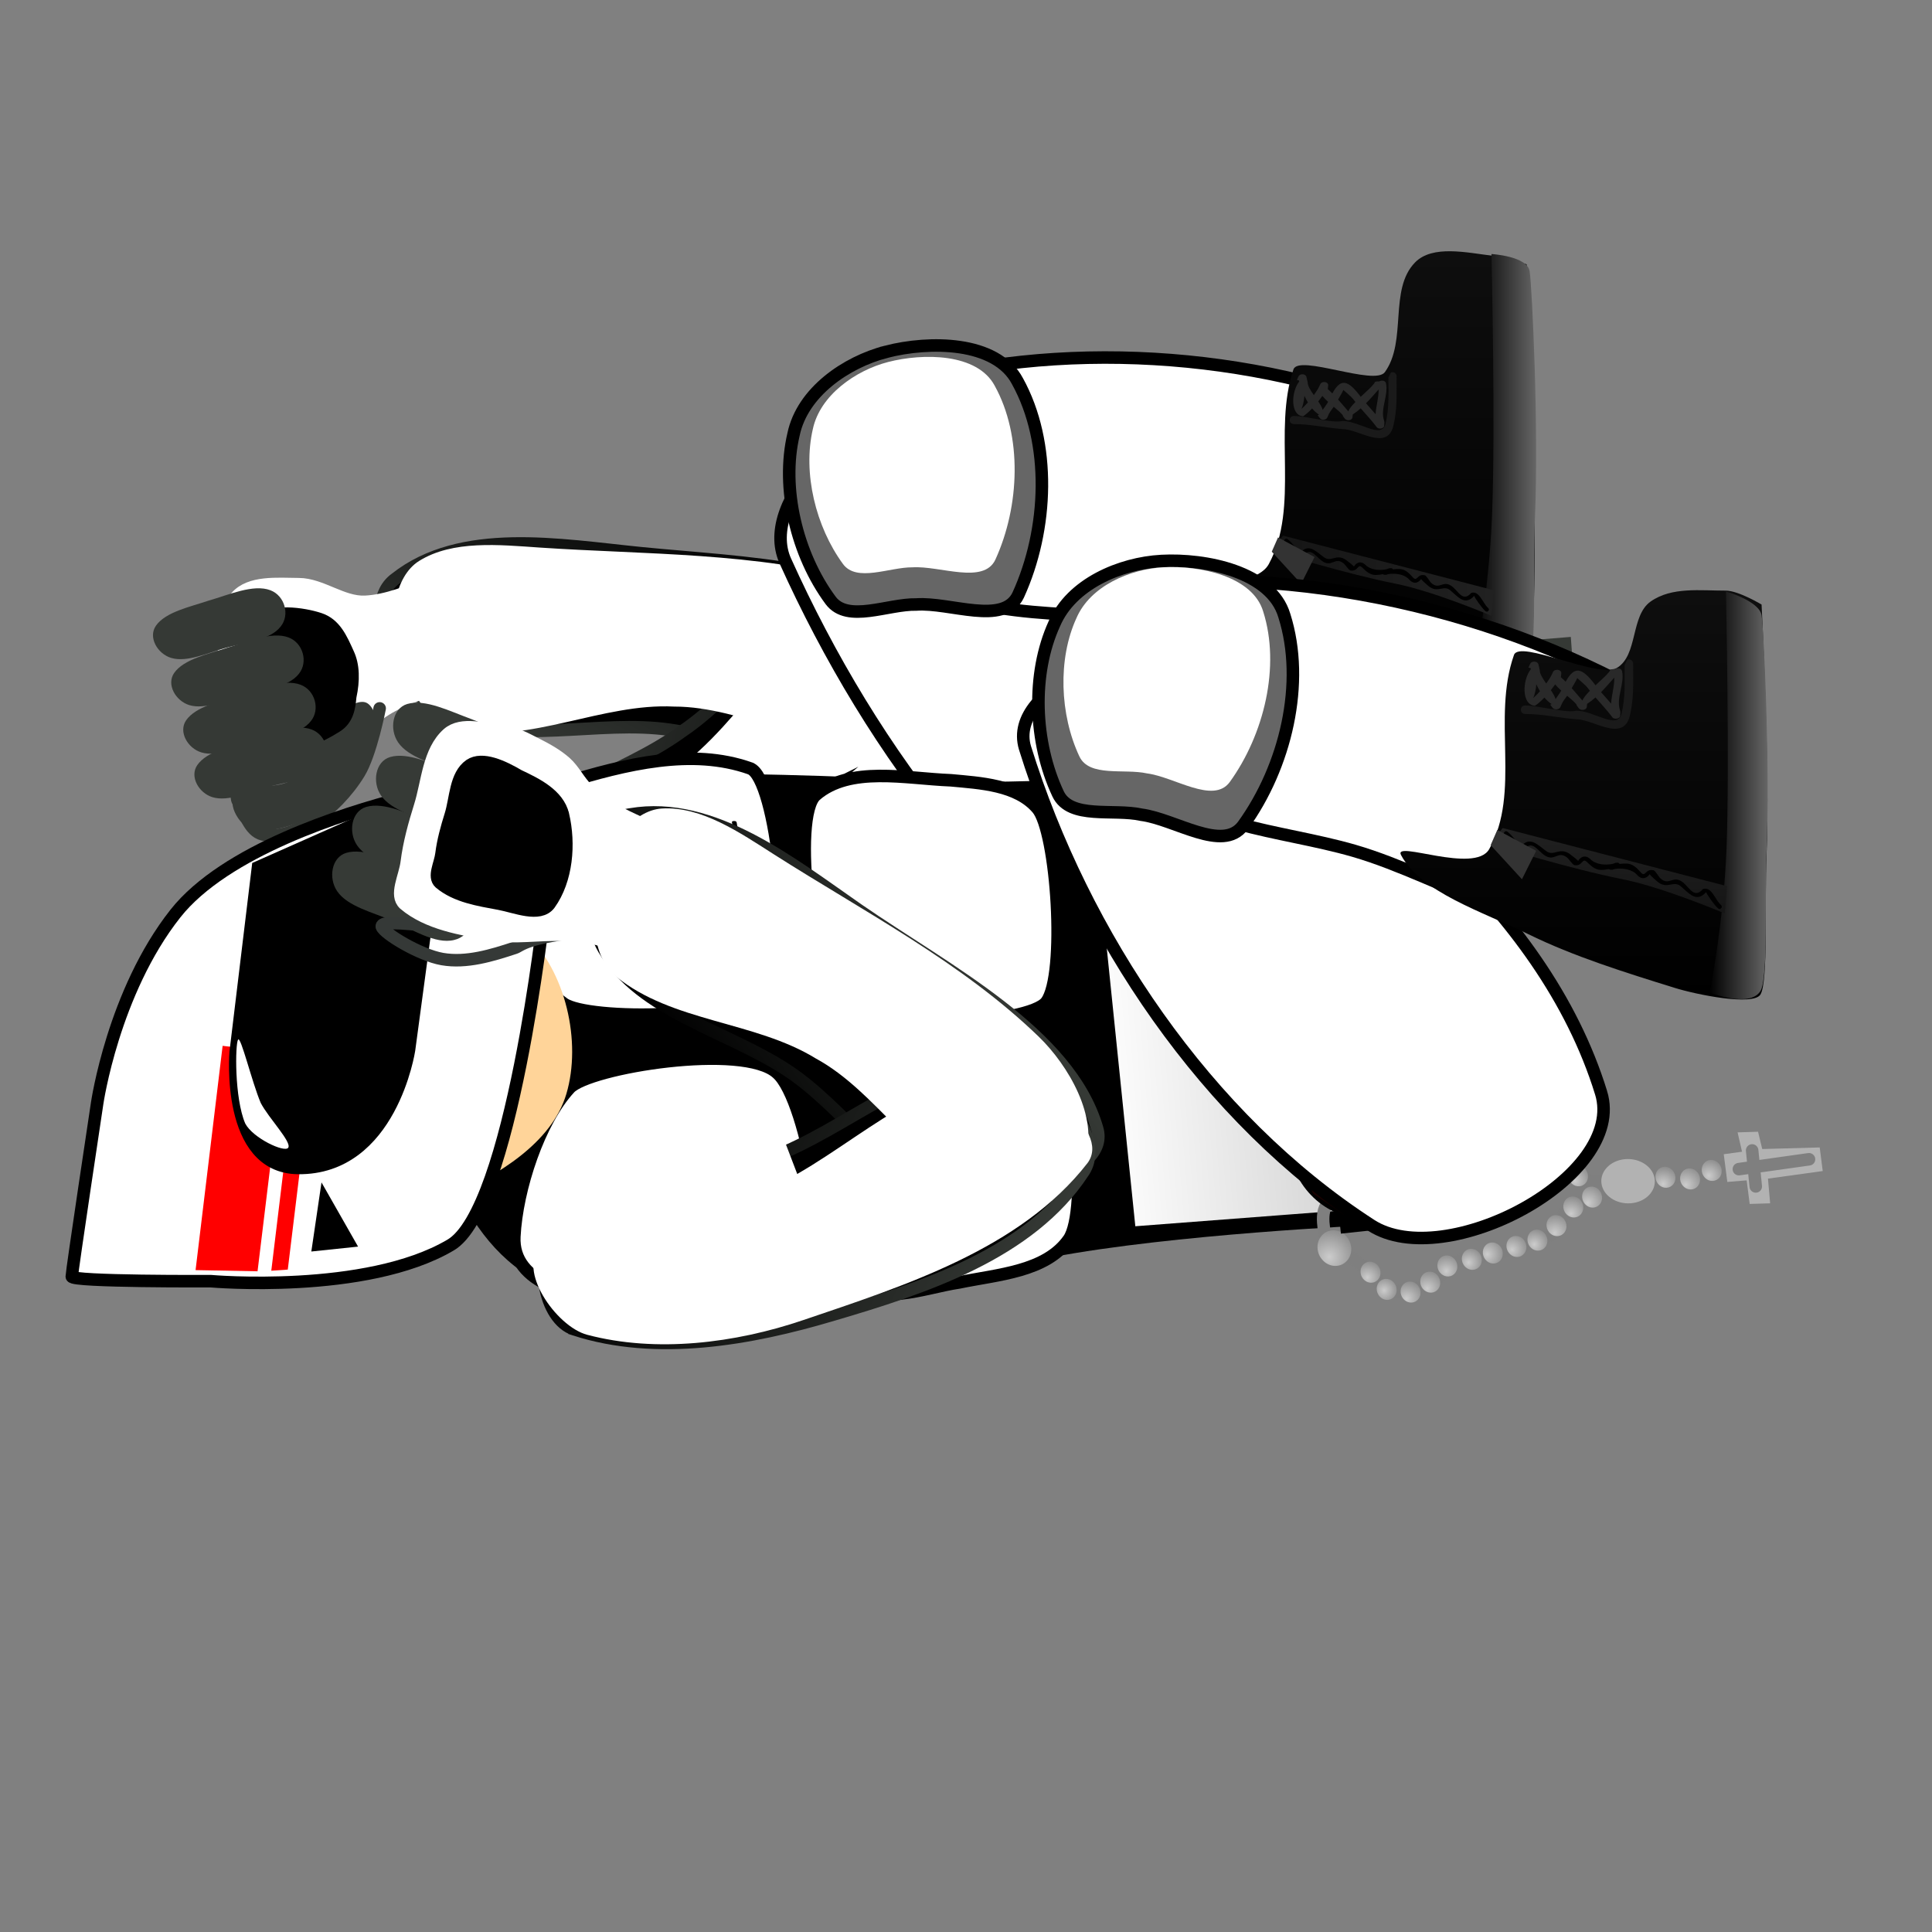 <svg version="1.1" xmlns="http://www.w3.org/2000/svg" xmlns:xlink="http://www.w3.org/1999/xlink" width="385.886" height="385.886" viewBox="0,0,385.886,385.886"><rect x="0" y="0" width="385.886" height="385.886" fill="#808080" stroke="none"/><defs><linearGradient x1="216.785" y1="213.991" x2="243.277" y2="159.956" gradientUnits="userSpaceOnUse" id="color-1"><stop offset="0" stop-color="#353935"/><stop offset="1" stop-color="#000000"/></linearGradient><linearGradient x1="145.083" y1="219.057" x2="228.679" y2="238.616" gradientUnits="userSpaceOnUse" id="color-2"><stop offset="0" stop-color="#353935"/><stop offset="1" stop-color="#000000"/></linearGradient><linearGradient x1="265.136" y1="196.873" x2="321.014" y2="192.321" gradientUnits="userSpaceOnUse" id="color-3"><stop offset="0" stop-color="#ffffff"/><stop offset="1" stop-color="#cccccc"/></linearGradient><radialGradient cx="323.203" cy="288.327" r="4.068" gradientUnits="userSpaceOnUse" id="color-4"><stop offset="0" stop-color="#cccccc"/><stop offset="1" stop-color="#7f7f7f"/></radialGradient><radialGradient cx="326.512" cy="290.929" r="3.515" gradientUnits="userSpaceOnUse" id="color-5"><stop offset="0" stop-color="#cccccc"/><stop offset="1" stop-color="#7f7f7f"/></radialGradient><radialGradient cx="331.022" cy="292.532" r="4.361" gradientUnits="userSpaceOnUse" id="color-6"><stop offset="0" stop-color="#cccccc"/><stop offset="1" stop-color="#7f7f7f"/></radialGradient><radialGradient cx="335.137" cy="290.535" r="4.361" gradientUnits="userSpaceOnUse" id="color-7"><stop offset="0" stop-color="#cccccc"/><stop offset="1" stop-color="#7f7f7f"/></radialGradient><radialGradient cx="338.927" cy="287.071" r="4.1" gradientUnits="userSpaceOnUse" id="color-8"><stop offset="0" stop-color="#cccccc"/><stop offset="1" stop-color="#7f7f7f"/></radialGradient><radialGradient cx="343.386" cy="285.361" r="3.776" gradientUnits="userSpaceOnUse" id="color-9"><stop offset="0" stop-color="#cccccc"/><stop offset="1" stop-color="#7f7f7f"/></radialGradient><radialGradient cx="347.131" cy="283.708" r="4.329" gradientUnits="userSpaceOnUse" id="color-10"><stop offset="0" stop-color="#cccccc"/><stop offset="1" stop-color="#7f7f7f"/></radialGradient><radialGradient cx="352.083" cy="282.805" r="4.068" gradientUnits="userSpaceOnUse" id="color-11"><stop offset="0" stop-color="#cccccc"/><stop offset="1" stop-color="#7f7f7f"/></radialGradient><radialGradient cx="356.512" cy="281.72" r="3.808" gradientUnits="userSpaceOnUse" id="color-12"><stop offset="0" stop-color="#cccccc"/><stop offset="1" stop-color="#7f7f7f"/></radialGradient><radialGradient cx="360.589" cy="279.425" r="4.621" gradientUnits="userSpaceOnUse" id="color-13"><stop offset="0" stop-color="#cccccc"/><stop offset="1" stop-color="#7f7f7f"/></radialGradient><radialGradient cx="363.866" cy="275.585" r="4.166" gradientUnits="userSpaceOnUse" id="color-14"><stop offset="0" stop-color="#cccccc"/><stop offset="1" stop-color="#7f7f7f"/></radialGradient><radialGradient cx="367.195" cy="273.446" r="4.589" gradientUnits="userSpaceOnUse" id="color-15"><stop offset="0" stop-color="#cccccc"/><stop offset="1" stop-color="#7f7f7f"/></radialGradient><radialGradient cx="315.577" cy="284.235" r="6.879" gradientUnits="userSpaceOnUse" id="color-16"><stop offset="0" stop-color="#cccccc"/><stop offset="1" stop-color="#7f7f7f"/></radialGradient><radialGradient cx="316.832" cy="272.591" r="4.068" gradientUnits="userSpaceOnUse" id="color-17"><stop offset="0" stop-color="#cccccc"/><stop offset="1" stop-color="#7f7f7f"/></radialGradient><radialGradient cx="321.208" cy="270.018" r="4.068" gradientUnits="userSpaceOnUse" id="color-18"><stop offset="0" stop-color="#cccccc"/><stop offset="1" stop-color="#7f7f7f"/></radialGradient><radialGradient cx="326.265" cy="268.683" r="4.068" gradientUnits="userSpaceOnUse" id="color-19"><stop offset="0" stop-color="#cccccc"/><stop offset="1" stop-color="#7f7f7f"/></radialGradient><radialGradient cx="331.956" cy="268.219" r="4.068" gradientUnits="userSpaceOnUse" id="color-20"><stop offset="0" stop-color="#cccccc"/><stop offset="1" stop-color="#7f7f7f"/></radialGradient><radialGradient cx="337.279" cy="267.601" r="4.068" gradientUnits="userSpaceOnUse" id="color-21"><stop offset="0" stop-color="#cccccc"/><stop offset="1" stop-color="#7f7f7f"/></radialGradient><radialGradient cx="342.845" cy="267.517" r="4.068" gradientUnits="userSpaceOnUse" id="color-22"><stop offset="0" stop-color="#cccccc"/><stop offset="1" stop-color="#7f7f7f"/></radialGradient><radialGradient cx="348.285" cy="267.813" r="4.068" gradientUnits="userSpaceOnUse" id="color-23"><stop offset="0" stop-color="#cccccc"/><stop offset="1" stop-color="#7f7f7f"/></radialGradient><radialGradient cx="353.333" cy="267.771" r="4.068" gradientUnits="userSpaceOnUse" id="color-24"><stop offset="0" stop-color="#cccccc"/><stop offset="1" stop-color="#7f7f7f"/></radialGradient><radialGradient cx="358.922" cy="267.87" r="4.068" gradientUnits="userSpaceOnUse" id="color-25"><stop offset="0" stop-color="#cccccc"/><stop offset="1" stop-color="#7f7f7f"/></radialGradient><radialGradient cx="364.651" cy="269.066" r="4.068" gradientUnits="userSpaceOnUse" id="color-26"><stop offset="0" stop-color="#cccccc"/><stop offset="1" stop-color="#7f7f7f"/></radialGradient><radialGradient cx="382.275" cy="269.652" r="4.166" gradientUnits="userSpaceOnUse" id="color-27"><stop offset="0" stop-color="#cccccc"/><stop offset="1" stop-color="#7f7f7f"/></radialGradient><radialGradient cx="386.77" cy="269.82" r="4.589" gradientUnits="userSpaceOnUse" id="color-28"><stop offset="0" stop-color="#cccccc"/><stop offset="1" stop-color="#7f7f7f"/></radialGradient><radialGradient cx="391.351" cy="267.999" r="4.068" gradientUnits="userSpaceOnUse" id="color-29"><stop offset="0" stop-color="#cccccc"/><stop offset="1" stop-color="#7f7f7f"/></radialGradient><linearGradient x1="326.087" y1="171.871" x2="362.837" y2="170.211" gradientUnits="userSpaceOnUse" id="color-30"><stop offset="0" stop-color="#ff0000"/><stop offset="1" stop-color="#ff0000" stop-opacity="0"/></linearGradient><linearGradient x1="326.784" y1="178.706" x2="325.911" y2="171.885" gradientUnits="userSpaceOnUse" id="color-31"><stop offset="0" stop-color="#ff0000"/><stop offset="1" stop-color="#ff0000" stop-opacity="0"/></linearGradient><linearGradient x1="301.432" y1="224.188" x2="303.504" y2="244" gradientUnits="userSpaceOnUse" id="color-32"><stop offset="0" stop-color="#7f7f7f"/><stop offset="1" stop-color="#b2b2b2"/></linearGradient><linearGradient x1="313.698" y1="220.941" x2="315.523" y2="235.2" gradientUnits="userSpaceOnUse" id="color-33"><stop offset="0" stop-color="#000000"/><stop offset="1" stop-color="#353935"/></linearGradient><linearGradient x1="317.094" y1="247.481" x2="315.457" y2="234.685" gradientUnits="userSpaceOnUse" id="color-34"><stop offset="0" stop-color="#000000"/><stop offset="1" stop-color="#353935"/></linearGradient><radialGradient cx="311.623" cy="263.349" r="32.579" gradientUnits="userSpaceOnUse" id="color-35"><stop offset="0" stop-color="#666666"/><stop offset="1" stop-color="#000000"/></radialGradient><radialGradient cx="321.912" cy="264.426" r="14.001" gradientUnits="userSpaceOnUse" id="color-36"><stop offset="0" stop-color="#370000"/><stop offset="1" stop-color="#000000"/></radialGradient><radialGradient cx="325.351" cy="257.864" r="11.942" gradientUnits="userSpaceOnUse" id="color-37"><stop offset="0" stop-color="#370000"/><stop offset="1" stop-color="#000000"/></radialGradient><radialGradient cx="314.574" cy="266.378" r="11.049" gradientUnits="userSpaceOnUse" id="color-38"><stop offset="0" stop-color="#370000"/><stop offset="1" stop-color="#000000"/></radialGradient><radialGradient cx="317.967" cy="253.546" r="9.717" gradientUnits="userSpaceOnUse" id="color-39"><stop offset="0" stop-color="#370000"/><stop offset="1" stop-color="#000000"/></radialGradient><radialGradient cx="312.071" cy="258.803" r="7.313" gradientUnits="userSpaceOnUse" id="color-40"><stop offset="0" stop-color="#370000"/><stop offset="1" stop-color="#000000"/></radialGradient><radialGradient cx="317.027" cy="259.517" r="3.567" gradientUnits="userSpaceOnUse" id="color-41"><stop offset="0" stop-color="#ff0000"/><stop offset="1" stop-color="#000000"/></radialGradient><linearGradient x1="272.947" y1="260.813" x2="222.591" y2="296.381" gradientUnits="userSpaceOnUse" id="color-42"><stop offset="0" stop-color="#353935"/><stop offset="1" stop-color="#000000"/></linearGradient><linearGradient x1="232.665" y1="333.471" x2="154.047" y2="293.292" gradientUnits="userSpaceOnUse" id="color-43"><stop offset="0" stop-color="#353935"/><stop offset="1" stop-color="#000000"/></linearGradient><linearGradient x1="319.583" y1="168.288" x2="319.583" y2="83.361" gradientUnits="userSpaceOnUse" id="color-44"><stop offset="0" stop-color="#000000"/><stop offset="1" stop-color="#0e0e0e"/></linearGradient><linearGradient x1="344.48" y1="126.03" x2="356.876" y2="126.03" gradientUnits="userSpaceOnUse" id="color-45"><stop offset="0" stop-color="#000000"/><stop offset="1" stop-color="#666666"/></linearGradient><linearGradient x1="304.734" y1="148.172" x2="348.432" y2="148.172" gradientUnits="userSpaceOnUse" id="color-46"><stop offset="0" stop-color="#151515"/><stop offset="1" stop-color="#212121"/></linearGradient><linearGradient x1="308.357" y1="113.355" x2="326.991" y2="113.355" gradientUnits="userSpaceOnUse" id="color-47"><stop offset="0" stop-color="#292929"/><stop offset="1" stop-color="#292929"/></linearGradient><linearGradient x1="366.43" y1="232.815" x2="366.43" y2="151.054" gradientUnits="userSpaceOnUse" id="color-48"><stop offset="0" stop-color="#000000"/><stop offset="1" stop-color="#0e0e0e"/></linearGradient><linearGradient x1="391.541" y1="192.027" x2="403.116" y2="192.027" gradientUnits="userSpaceOnUse" id="color-49"><stop offset="0" stop-color="#000000"/><stop offset="1" stop-color="#666666"/></linearGradient><linearGradient x1="371.754" y1="215.615" x2="371.754" y2="198.566" gradientUnits="userSpaceOnUse" id="color-50"><stop offset="0" stop-color="#151515"/><stop offset="1" stop-color="#212121"/></linearGradient></defs><g transform="translate(-50.06,-33.178)"><g data-paper-data="{&quot;isPaintingLayer&quot;:true}" fill-rule="nonzero" stroke-linejoin="miter" stroke-miterlimit="10" stroke-dasharray="" stroke-dashoffset="0" style="mix-blend-mode: normal"><path d="M243.003,419.064c-106.559,0 -192.943,-86.383 -192.943,-192.943c0,-106.559 86.383,-192.943 192.943,-192.943c106.559,0 192.943,86.383 192.943,192.943c0,106.559 -86.383,192.943 -192.943,192.943z" fill="none" stroke="none" stroke-width="NaN" stroke-linecap="butt"/><g stroke-width="2.5"><path d="M238.82,159.46c6.756,6.678 -8.329,21.194 -17.765,24.325c-12.694,4.202 -26.166,-3.994 -39.824,-5.149c-14.642,-1.26 -31.39,3.841 -43.987,-3.746c-8.199,-4.955 -15.432,-20.925 -8.165,-26.136c13.048,-10.308 32.691,-6.705 49.016,-5.076c20.73,2.066 46.002,2.407 60.726,15.782z" data-paper-data="{&quot;origRot&quot;:0,&quot;origPos&quot;:null}" fill="#000000" stroke="url(#color-1)" stroke-linecap="round"/><g data-paper-data="{&quot;origRot&quot;:0,&quot;origPos&quot;:null}"><path d="M148.87,147.925c4.907,1.234 9.726,9.002 6.784,12.573c-6.208,8.177 -18.289,8.945 -27.149,13.579c-3.964,2.071 -7.242,5.707 -11.168,7.476c-5.335,2.403 -11.736,7.75 -16.889,4.908c-5.404,-2.961 -4.752,-11.643 -5.282,-17.812c-0.444,-5.189 -1.067,-11.789 2.072,-16.207c2.748,-3.178 8.252,-2.599 12.499,-2.578c4.511,0.021 8.684,3.728 13.236,3.524c8.781,-0.402 17.346,-7.567 25.896,-5.463z" fill="#ffffff" stroke="#ffffff" stroke-linecap="round"/><path d="M125.89,174.667c0,0 -1.759,9.085 -4.126,12.94c-2.322,3.782 -5.599,7.134 -9.252,9.667c-2.981,1.686 -6.713,3.397 -9.996,2.563c-2.675,-0.689 -3.544,-4.306 -4.946,-6.678c-0.425,-0.718 -0.015,-2.503 -0.015,-2.503" fill="none" stroke="#353935" stroke-linecap="round"/><path d="M118.986,191.402c-4.846,4.471 -11.014,7.721 -17.273,7.714c-2.955,0.356 -6.357,-4.827 -4.847,-6.879c2.332,-3.133 8.502,-0.978 11.692,-3.474c2.563,-2.012 2.72,-5.857 4.855,-8.339c1.158,-2.149 2.758,-4.112 4.913,-5.396c1.478,-0.894 3.627,-2.127 4.957,-1.472c1.329,0.655 2.161,3.13 1.855,4.826c-0.845,4.644 -2.608,9.785 -6.152,13.02z" fill="#353935" stroke="none" stroke-linecap="round"/><path d="M120.707,163.221c1.26,2.693 1.246,6.006 0.535,9.312c-0.189,2.151 -0.583,4.964 -3.182,6.674c-3.487,2.24 -9.292,5.009 -12.164,3.36c-3.788,-2.186 -2.334,-7.482 -2.882,-11.393c-0.603,-4.629 -4.29,-9.905 -1.124,-14.795c1.897,-2.885 8.953,-1.897 12.412,-0.737c3.671,1.23 5.074,4.646 6.404,7.578z" fill="#000000" stroke="none" stroke-linecap="round"/><g fill="#353935" stroke="none" stroke-linecap="round"><path d="M114.412,186.111c-2.115,2.793 -7.285,3.255 -10.984,4.285c-3.58,0.98 -7.763,2.969 -10.92,2.01c-2.756,-0.839 -4.626,-4.136 -3.042,-6.418c1.927,-2.772 6.825,-3.77 10.533,-5.023c4.03,-1.154 8.945,-3.369 12.34,-2.07c2.885,1.103 3.916,4.902 2.073,7.216z"/><path d="M112.184,177.165c-2.114,2.793 -7.285,3.255 -10.984,4.285c-3.58,0.98 -7.763,2.969 -10.92,2.01c-2.756,-0.839 -4.626,-4.136 -3.042,-6.418c1.927,-2.772 6.826,-3.77 10.533,-5.023c4.03,-1.154 8.946,-3.369 12.34,-2.07c2.884,1.103 3.916,4.902 2.073,7.216z"/><path d="M109.787,167.721c-2.114,2.793 -7.285,3.255 -10.984,4.285c-3.58,0.98 -7.763,2.969 -10.92,2.01c-2.756,-0.839 -4.626,-4.136 -3.042,-6.418c1.927,-2.772 6.826,-3.77 10.533,-5.023c4.03,-1.154 8.946,-3.369 12.34,-2.07c2.884,1.103 3.916,4.902 2.073,7.216z"/><path d="M106.144,158.288c-2.115,2.793 -7.285,3.255 -10.984,4.285c-3.58,0.98 -7.763,2.969 -10.92,2.01c-2.756,-0.839 -4.626,-4.136 -3.042,-6.418c1.927,-2.772 6.825,-3.77 10.533,-5.023c4.03,-1.154 8.945,-3.369 12.34,-2.07c2.885,1.103 3.916,4.902 2.073,7.216z"/></g><path d="" fill="#eac18d" stroke="none" stroke-linecap="butt"/></g><path d="M156.837,221.728c-6.456,-0.417 -11.584,-12.018 -7.742,-17.801c8.285,-12.334 25.296,-16.005 37.139,-24.623c13.991,-9.412 23.871,-28.172 40.477,-29.441c10.055,-0.752 20.002,16.668 16.369,26.872c-5.323,14.504 -22.532,22.002 -36.906,29.767c-15.132,8.16 -32.193,16.442 -49.336,15.226z" data-paper-data="{&quot;origRot&quot;:0,&quot;origPos&quot;:null}" fill="#000000" stroke="url(#color-2)" stroke-linecap="round"/><path d="M221.71,149.156c7.786,2.154 18.224,8.306 19.728,16.962c0.502,6.908 -8.569,13.9 -15.602,15.069c-13.698,2.267 -27.172,-6.901 -41.143,-6.88c-14.31,-0.734 -28.647,7.404 -42.853,4.766c-6.847,-1.286 -11.074,-9.841 -12.74,-16.612c-1.301,-5.309 -0.372,-14.085 4.656,-17.233c6.739,-4.216 16.059,-3.228 24.116,-2.682c21.14,1.424 43.238,0.926 63.837,6.609z" data-paper-data="{&quot;origRot&quot;:0,&quot;origPos&quot;:null}" fill="#ffffff" stroke="none" stroke-linecap="round"/><path d="M159.139,222.256c-6.542,-0.106 -16.883,-9.511 -13.093,-14.66c8.558,-11.61 26.568,-11.7 38.412,-20.292c14.572,-9.764 23.096,-30.787 40.378,-34.455c9.386,-1.985 21.677,13.913 17.476,22.758c-6.829,16.448 -25.999,24.418 -41.982,33.431c-12.55,7.069 -26.943,13.448 -41.191,13.218z" data-paper-data="{&quot;origRot&quot;:0,&quot;origPos&quot;:null}" fill="#ffffff" stroke="none" stroke-linecap="round"/></g><path d="M329.9,201.699c1.687,18.14 -23.646,44.631 -40.276,37.131c-37.273,-16.817 -65.598,-55.688 -82.706,-93.601c-5.47,-12.129 13.759,-30.522 27.102,-29.608c19.979,1.853 33.786,22.542 48.709,35.892c17.036,15.343 44.854,26.827 47.17,50.186z" data-paper-data="{&quot;origRot&quot;:0}" fill="#ffffff" stroke="#000000" stroke-width="2.5" stroke-linecap="round"/><g data-paper-data="{&quot;origRot&quot;:0}" stroke-width="2.5"><path d="M323.623,277.901c0,0 -39.216,1.751 -63.655,6.417c-16.873,3.222 -61.013,19.015 -97.884,6.742c-36.871,-12.273 -32.065,-88.84 -13.705,-98.013c18.36,-9.173 83.817,-3.562 98.274,-3.696c25.586,-0.237 65.272,-2.854 65.272,-2.854z" data-paper-data="{&quot;origPos&quot;:null}" fill="#000000" stroke="none" stroke-linecap="butt"/><path d="M174.95,293.641c-10.511,-1.379 -22.64,-3.961 -22.159,-13.487c0.482,-9.526 4.926,-23.035 11.041,-29.662c3.812,-4.116 34.738,-9.14 41.438,-3.006c6.328,5.44 11.648,40.309 6.901,43.03c-10.326,5.888 -24.001,4.859 -37.221,3.125z" data-paper-data="{&quot;origPos&quot;:null,&quot;index&quot;:null}" fill="#ffffff" stroke="#000000" stroke-linecap="round"/><path d="M199.874,186.647c5.338,1.9 8.961,36.907 4.141,43.255c-5.007,7.087 -36.568,7.153 -41.344,3.737c-7.668,-5.504 -15.442,-18.018 -18.327,-27.27c-2.885,-9.252 8.341,-13.737 18.285,-16.782c12.508,-3.83 25.64,-7.042 37.244,-2.941z" data-paper-data="{&quot;origPos&quot;:null}" fill="#ffffff" stroke="#000000" stroke-linecap="round"/><path d="M213.002,191.964c6.834,-5.858 17.88,-3.289 26.983,-2.937c5.905,0.557 13.222,0.892 17.273,5.612c3.936,4.556 5.832,33.313 1.809,38.642c-3.353,4.544 -34.62,6.223 -41.201,0.77c-5.769,-4.499 -9.781,-37.867 -4.863,-42.088z" data-paper-data="{&quot;origPos&quot;:null}" fill="#ffffff" stroke="#000000" stroke-linecap="round"/><path d="M218.846,244.632c5.295,-4.455 35.583,-7.332 41.438,-3.006c4.544,3.428 7.238,33.379 3.259,39.078c-4.548,6.514 -14.2,7.016 -21.899,8.618c-7.019,1.034 -16.952,5.171 -21.54,-0.831c-5.987,-7.839 -4.724,-40.972 -1.256,-43.859z" data-paper-data="{&quot;origPos&quot;:null}" fill="#ffffff" stroke="#000000" stroke-linecap="round"/><path d="M316.37,196.887l7.653,78.865l-48.32,3.69l-8.497,-82.737z" data-paper-data="{&quot;origPos&quot;:null}" fill="url(#color-3)" stroke="#000000" stroke-linecap="round"/><g fill="#000000" stroke="none"><path d="M159.24,215.033l-0.508,-6.065l8.859,0.131l-0.868,-8.876l5.038,-0.41l0.488,9.048l26.119,-2.128l0.455,5.643l-26.174,1.706l1.398,8.832l-4.375,0.356l-0.922,-9.297z" stroke-linecap="round"/><g stroke-linecap="butt"><path d="M196.616,197.166c0.376,-0.031 0.56,0.088 0.594,0.354c0.333,1.94 0.624,3.883 0.956,5.823c0.017,0.133 0.028,0.221 0.04,0.31c-0.334,0.027 -0.579,0.092 -0.871,0.116c-0.125,0.01 -0.309,-0.109 -0.326,-0.242c-0.123,-0.303 -0.204,-0.609 -0.333,-0.956c-0.199,-0.565 -0.336,-0.643 -0.878,-0.599c-1.169,0.095 -2.391,0.105 -3.554,0.245c-1.748,0.187 -3.526,0.466 -5.273,0.653c-1.002,0.082 -1.973,0.071 -2.975,0.153c-0.71,0.058 -1.461,0.119 -2.207,0.225c0.309,0.109 0.618,0.224 0.933,0.371c1.298,0.585 2.355,1.249 3.513,1.905c0.953,0.534 1.635,1.265 2.506,1.785c0.775,0.459 1.54,0.89 2.249,1.426c0.51,0.391 1.759,0.513 1.465,1.065c-1.463,2.429 -3.47,3.577 -5.168,5.428c-1.027,1.094 -2.002,2.335 -3.021,3.42c-0.254,0.271 -0.228,0.197 -0.347,0.252l0.011,0.088c0.835,-0.068 1.67,-0.136 2.504,-0.204c1.998,-0.207 4.038,-0.418 6.041,-0.582c1.502,-0.122 3.058,-0.16 4.567,-0.238c0.376,-0.031 0.746,-0.105 1.115,-0.18c0.286,-0.068 0.42,-0.347 0.422,-0.66c0.013,-0.225 -0.009,-0.402 -0.037,-0.623c-0.04,-0.31 0.122,-0.368 0.336,-0.34c0.256,0.024 0.465,0.007 0.715,-0.014c0.209,-0.017 0.226,0.116 0.248,0.293c0.138,0.749 0.276,1.498 0.367,2.205c0.144,0.793 0.24,1.545 0.384,2.338c0.034,0.265 0.009,0.402 -0.289,0.381c-0.256,-0.024 -0.501,0.041 -0.71,0.058c-0.25,0.02 -0.351,-0.106 -0.426,-0.368c-0.087,-0.35 -0.174,-0.701 -0.339,-1.001c-0.053,-0.085 -0.237,-0.204 -0.321,-0.197c-0.966,0.034 -1.968,0.116 -2.933,0.15c-1.049,0.041 -2.104,0.037 -3.195,0.081c-0.292,0.024 -0.626,0.051 -0.913,0.119c-0.985,0.214 -2.034,0.255 -3.119,0.344c-1.586,0.129 -3.125,0.299 -4.711,0.428c-0.543,0.044 -1.127,0.092 -1.664,0.18c-0.364,0.119 -0.497,0.398 -0.446,0.797c0.006,0.044 0.011,0.088 0.011,0.088c0.06,0.8 -0.132,0.949 -0.864,0.83c-0.083,0.007 -0.231,-0.16 -0.243,-0.248c-0.045,-0.354 -0.091,-0.708 -0.136,-1.062c-0.094,-1.065 -0.272,-2.124 -0.402,-3.141c-0.074,-0.575 0.23,-0.662 0.471,-0.932c1.067,-1.259 2.127,-1.985 3.247,-2.97c1.304,-1.313 2.708,-2.539 4.031,-3.927c0.331,-0.348 0.337,-0.072 -0.051,-0.398c-1.801,-1.552 -3.688,-3.022 -5.469,-4.338c-0.954,-0.708 -2.093,-1.109 -3.021,-1.855c-0.41,-0.329 -0.95,-0.504 -1.041,-1.212c-0.117,-1.242 -0.323,-2.522 -0.44,-3.764c-0.034,-0.266 0.08,-0.364 0.33,-0.385c0.626,-0.051 0.626,-0.051 0.759,0.653c0.091,0.708 -0.048,0.943 0.954,0.861c0.835,-0.068 1.628,-0.133 2.457,-0.245c0.292,-0.024 0.579,-0.092 0.871,-0.116c1.419,-0.116 2.797,-0.228 4.216,-0.343c1.795,-0.146 3.554,-0.245 5.349,-0.391c1.002,-0.082 2.009,-0.119 3.058,-0.16c0.543,-0.044 0.735,-0.194 0.703,-0.772c-0.023,-0.177 0.038,-0.361 -0.026,-0.534c-0.134,-0.391 0.116,-0.412 0.325,-0.429z"/></g></g><g><g><path d="M395.302,266.538c0,0 0.493,-0.4 0.334,-0.441c-0.448,-0.117 -1.039,0.039 -1.546,0.126c-0.262,0.045 -0.491,0.2 -0.747,0.268c-0.5,0.132 -1.03,0.166 -1.52,0.331c-0.327,0.11 -0.617,0.314 -0.914,0.489c-0.247,0.145 -0.46,0.354 -0.721,0.472c-0.481,0.219 -0.963,0.493 -1.494,0.536c-1.358,0.111 -2.743,-0.075 -4.112,-0.079c-0.342,-0.001 -0.514,0.091 -0.773,0.063c-0.472,-0.051 -0.933,-0.248 -1.405,-0.299c-0.259,-0.028 -0.481,0.053 -0.773,0.063c-1.167,0.038 -3.506,0.078 -3.506,0.078" fill="none" stroke="#7f7f7f" stroke-linecap="round"/><path d="M372.415,270.384c-0.682,1.629 -6.454,2.126 -9.12,4.153c-1.406,1.067 -1.109,3.837 -2.608,4.759c-3.71,2.282 -8.135,3.154 -12.304,4.412c-2.717,0.819 -5.766,0.642 -8.346,1.817c-1.601,0.728 -2.212,2.992 -3.813,3.72c-2.58,1.174 -5.473,2.128 -8.347,1.817c-1.512,-0.163 -2.411,-2.077 -3.616,-3.115c-1.205,-1.038 -2.277,-2.29 -3.616,-3.116c-1.411,-0.87 -3.356,-0.7 -4.533,-1.904c-1.084,-1.11 -1.44,-2.87 -1.637,-4.413c-0.197,-1.544 -0.295,-3.325 0.486,-4.587c0.848,-1.369 2.639,-1.731 3.957,-2.596c1.318,-0.864 2.443,-2.161 3.957,-2.596c4.078,-1.171 8.336,-1.816 12.592,-2.163c2.848,-0.232 5.761,0.165 8.634,0.433c1.47,0.137 2.923,0.801 4.389,0.779c4.269,-0.064 8.456,-1.253 12.736,-1.038c1.595,0.079 2.987,1.4 4.533,1.904c2.188,0.711 7.149,0.554 6.656,1.731z" fill="none" stroke="#7f7f7f" stroke-linecap="round"/><path d="M322.211,285.915c0.309,-0.409 0.773,-0.684 1.319,-0.729c0.546,-0.045 1.07,0.15 1.477,0.501c0.407,0.35 0.695,0.856 0.769,1.434c0.074,0.578 -0.08,1.12 -0.39,1.529c-0.309,0.409 -0.773,0.684 -1.319,0.729c-0.546,0.044 -1.07,-0.15 -1.476,-0.501c-0.407,-0.35 -0.695,-0.856 -0.769,-1.434c-0.074,-0.579 0.08,-1.12 0.39,-1.529z" fill="url(#color-4)" stroke="none" stroke-linecap="butt"/><path d="M325.438,289.346c0.309,-0.409 0.773,-0.684 1.319,-0.729c0.546,-0.045 1.07,0.15 1.477,0.501c0.406,0.35 0.695,0.856 0.769,1.434c0.074,0.578 -0.08,1.12 -0.39,1.529c-0.309,0.409 -0.773,0.684 -1.319,0.729c-0.546,0.044 -1.07,-0.15 -1.476,-0.501c-0.407,-0.35 -0.695,-0.856 -0.769,-1.434c-0.074,-0.579 0.08,-1.12 0.39,-1.529z" fill="url(#color-5)" stroke="none" stroke-linecap="butt"/><path d="M330.211,289.881c0.309,-0.409 0.773,-0.684 1.319,-0.729c0.546,-0.045 1.07,0.15 1.477,0.501c0.407,0.35 0.695,0.856 0.769,1.434c0.074,0.578 -0.08,1.12 -0.39,1.529c-0.309,0.409 -0.773,0.684 -1.319,0.729c-0.546,0.044 -1.07,-0.15 -1.476,-0.501c-0.407,-0.35 -0.695,-0.856 -0.769,-1.434c-0.074,-0.579 0.08,-1.12 0.39,-1.529z" fill="url(#color-6)" stroke="none" stroke-linecap="butt"/><path d="M334.14,287.898c0.309,-0.409 0.773,-0.684 1.319,-0.728c0.546,-0.045 1.07,0.15 1.477,0.501c0.407,0.35 0.695,0.856 0.769,1.434c0.074,0.578 -0.08,1.12 -0.39,1.529c-0.309,0.409 -0.773,0.684 -1.319,0.729c-0.546,0.044 -1.07,-0.15 -1.476,-0.501c-0.407,-0.35 -0.695,-0.856 -0.769,-1.434c-0.074,-0.579 0.08,-1.12 0.39,-1.529z" fill="url(#color-7)" stroke="none" stroke-linecap="butt"/><path d="M337.56,284.665c0.309,-0.409 0.773,-0.684 1.319,-0.729c0.546,-0.045 1.07,0.15 1.477,0.501c0.406,0.35 0.695,0.856 0.769,1.434c0.074,0.578 -0.08,1.12 -0.39,1.529c-0.309,0.409 -0.773,0.684 -1.319,0.729c-0.546,0.044 -1.07,-0.15 -1.476,-0.501c-0.407,-0.35 -0.695,-0.856 -0.769,-1.434c-0.074,-0.579 0.08,-1.12 0.39,-1.529z" fill="url(#color-8)" stroke="none" stroke-linecap="butt"/><path d="M342.444,283.343c0.309,-0.409 0.773,-0.684 1.319,-0.728c0.546,-0.045 1.07,0.15 1.477,0.501c0.407,0.35 0.695,0.856 0.769,1.434c0.074,0.578 -0.08,1.12 -0.39,1.529c-0.309,0.409 -0.773,0.684 -1.319,0.728c-0.546,0.044 -1.07,-0.15 -1.476,-0.501c-0.407,-0.35 -0.695,-0.856 -0.769,-1.434c-0.074,-0.579 0.08,-1.12 0.39,-1.529z" fill="url(#color-9)" stroke="none" stroke-linecap="butt"/><path d="M346.639,282.078c0.309,-0.409 0.773,-0.684 1.319,-0.728c0.546,-0.045 1.07,0.15 1.477,0.501c0.407,0.35 0.695,0.856 0.769,1.434c0.074,0.578 -0.08,1.12 -0.39,1.529c-0.309,0.409 -0.773,0.684 -1.319,0.728c-0.546,0.044 -1.07,-0.15 -1.476,-0.501c-0.407,-0.35 -0.695,-0.856 -0.769,-1.434c-0.074,-0.579 0.08,-1.12 0.39,-1.529z" fill="url(#color-10)" stroke="none" stroke-linecap="butt"/><path d="M351.351,280.77c0.309,-0.409 0.773,-0.684 1.319,-0.729c0.546,-0.045 1.07,0.15 1.477,0.501c0.406,0.35 0.695,0.856 0.769,1.434c0.074,0.578 -0.08,1.12 -0.39,1.529c-0.309,0.409 -0.773,0.684 -1.319,0.729c-0.546,0.044 -1.07,-0.15 -1.476,-0.501c-0.407,-0.35 -0.695,-0.856 -0.769,-1.434c-0.074,-0.579 0.08,-1.12 0.39,-1.529z" fill="url(#color-11)" stroke="none" stroke-linecap="butt"/><path d="M355.545,279.505c0.309,-0.409 0.773,-0.684 1.319,-0.728c0.546,-0.045 1.07,0.15 1.477,0.501c0.406,0.35 0.695,0.856 0.769,1.434c0.074,0.578 -0.08,1.12 -0.39,1.529c-0.309,0.409 -0.773,0.684 -1.319,0.729c-0.546,0.044 -1.07,-0.15 -1.476,-0.501c-0.407,-0.35 -0.696,-0.856 -0.769,-1.434c-0.074,-0.579 0.08,-1.12 0.39,-1.529z" fill="url(#color-12)" stroke="none" stroke-linecap="butt"/><path d="M359.357,276.609c0.309,-0.409 0.773,-0.684 1.319,-0.729c0.546,-0.045 1.07,0.15 1.477,0.501c0.406,0.35 0.695,0.855 0.769,1.434c0.074,0.578 -0.08,1.12 -0.39,1.529c-0.309,0.409 -0.773,0.684 -1.319,0.729c-0.546,0.044 -1.07,-0.15 -1.476,-0.501c-0.407,-0.35 -0.695,-0.856 -0.769,-1.434c-0.074,-0.579 0.08,-1.12 0.39,-1.529z" fill="url(#color-13)" stroke="none" stroke-linecap="butt"/><g stroke="none" stroke-linecap="butt"><path d="M362.376,273.568c0.138,-0.509 0.463,-0.951 0.943,-1.206c0.48,-0.255 1.024,-0.273 1.516,-0.098c0.492,0.175 0.931,0.544 1.201,1.065c0.27,0.521 0.32,1.097 0.181,1.606c-0.138,0.509 -0.463,0.951 -0.943,1.206c-0.48,0.254 -1.025,0.273 -1.516,0.098c-0.492,-0.175 -0.931,-0.544 -1.201,-1.065c-0.27,-0.521 -0.32,-1.097 -0.181,-1.605z" fill="url(#color-14)"/><path d="M366.133,271.599c0.138,-0.509 0.463,-0.951 0.943,-1.206c0.48,-0.255 1.024,-0.273 1.516,-0.098c0.492,0.175 0.931,0.544 1.201,1.065c0.27,0.521 0.32,1.097 0.181,1.605c-0.138,0.509 -0.463,0.951 -0.943,1.206c-0.48,0.255 -1.024,0.273 -1.516,0.098c-0.492,-0.175 -0.931,-0.544 -1.201,-1.065c-0.27,-0.521 -0.32,-1.097 -0.181,-1.605z" fill="url(#color-15)"/></g><path d="M313.899,280.155c0.523,-0.692 1.308,-1.157 2.231,-1.232c0.923,-0.075 1.81,0.254 2.497,0.847c0.688,0.592 1.176,1.447 1.301,2.426c0.125,0.978 -0.136,1.895 -0.66,2.586c-0.523,0.691 -1.308,1.156 -2.231,1.232c-0.923,0.075 -1.81,-0.254 -2.497,-0.847c-0.688,-0.592 -1.176,-1.447 -1.301,-2.426c-0.125,-0.978 0.136,-1.895 0.66,-2.585z" fill="url(#color-16)" stroke="none" stroke-linecap="butt"/><path d="M315.84,270.179c0.309,-0.409 0.773,-0.684 1.319,-0.729c0.546,-0.045 1.07,0.15 1.477,0.501c0.407,0.35 0.695,0.856 0.769,1.434c0.074,0.578 -0.08,1.12 -0.39,1.529c-0.309,0.409 -0.773,0.684 -1.319,0.728c-0.546,0.044 -1.07,-0.15 -1.476,-0.501c-0.407,-0.35 -0.695,-0.856 -0.769,-1.434c-0.074,-0.579 0.08,-1.12 0.39,-1.529z" fill="url(#color-17)" stroke="none" stroke-linecap="butt"/><path d="M320.216,267.606c0.309,-0.409 0.773,-0.684 1.319,-0.728c0.546,-0.045 1.07,0.15 1.477,0.501c0.407,0.35 0.695,0.856 0.769,1.434c0.074,0.578 -0.08,1.12 -0.39,1.529c-0.309,0.409 -0.773,0.684 -1.319,0.729c-0.546,0.044 -1.07,-0.15 -1.476,-0.501c-0.407,-0.35 -0.695,-0.856 -0.769,-1.434c-0.074,-0.579 0.08,-1.12 0.39,-1.529z" fill="url(#color-18)" stroke="none" stroke-linecap="butt"/><path d="M325.273,266.27c0.309,-0.409 0.773,-0.684 1.319,-0.728c0.546,-0.045 1.07,0.15 1.477,0.501c0.407,0.35 0.695,0.856 0.769,1.434c0.074,0.578 -0.08,1.12 -0.39,1.529c-0.309,0.409 -0.773,0.684 -1.319,0.729c-0.546,0.044 -1.07,-0.15 -1.476,-0.501c-0.407,-0.35 -0.695,-0.856 -0.769,-1.434c-0.074,-0.579 0.08,-1.12 0.39,-1.529z" fill="url(#color-19)" stroke="none" stroke-linecap="butt"/><path d="M330.964,265.807c0.309,-0.409 0.773,-0.684 1.319,-0.729c0.546,-0.045 1.07,0.15 1.477,0.501c0.406,0.35 0.695,0.856 0.769,1.434c0.074,0.578 -0.08,1.12 -0.39,1.529c-0.309,0.409 -0.773,0.684 -1.319,0.729c-0.546,0.044 -1.07,-0.15 -1.476,-0.501c-0.407,-0.35 -0.695,-0.856 -0.769,-1.434c-0.074,-0.579 0.08,-1.12 0.39,-1.529z" fill="url(#color-20)" stroke="none" stroke-linecap="butt"/><path d="M336.287,265.189c0.309,-0.409 0.773,-0.684 1.319,-0.728c0.546,-0.045 1.07,0.15 1.477,0.501c0.407,0.35 0.695,0.856 0.769,1.434c0.074,0.578 -0.08,1.12 -0.39,1.529c-0.309,0.409 -0.773,0.684 -1.319,0.729c-0.546,0.044 -1.07,-0.15 -1.476,-0.501c-0.407,-0.35 -0.695,-0.856 -0.769,-1.434c-0.074,-0.579 0.08,-1.12 0.39,-1.529z" fill="url(#color-21)" stroke="none" stroke-linecap="butt"/><path d="M341.853,265.104c0.309,-0.409 0.773,-0.684 1.319,-0.729c0.546,-0.045 1.07,0.15 1.477,0.501c0.407,0.35 0.695,0.856 0.769,1.434c0.074,0.578 -0.08,1.12 -0.39,1.529c-0.309,0.409 -0.773,0.684 -1.319,0.728c-0.546,0.044 -1.07,-0.15 -1.476,-0.501c-0.407,-0.35 -0.695,-0.856 -0.769,-1.434c-0.074,-0.579 0.08,-1.12 0.39,-1.529z" fill="url(#color-22)" stroke="none" stroke-linecap="butt"/><path d="M347.293,265.4c0.309,-0.409 0.773,-0.684 1.319,-0.729c0.546,-0.045 1.07,0.15 1.477,0.501c0.407,0.35 0.695,0.856 0.769,1.434c0.074,0.578 -0.08,1.12 -0.39,1.529c-0.309,0.409 -0.773,0.684 -1.319,0.728c-0.546,0.044 -1.07,-0.15 -1.476,-0.501c-0.407,-0.35 -0.695,-0.856 -0.769,-1.434c-0.074,-0.579 0.08,-1.12 0.39,-1.529z" fill="url(#color-23)" stroke="none" stroke-linecap="butt"/><path d="M352.341,265.359c0.309,-0.409 0.773,-0.684 1.319,-0.729c0.546,-0.045 1.07,0.15 1.477,0.501c0.407,0.35 0.695,0.856 0.769,1.434c0.074,0.578 -0.08,1.12 -0.39,1.529c-0.309,0.409 -0.773,0.684 -1.319,0.728c-0.546,0.044 -1.07,-0.15 -1.476,-0.501c-0.407,-0.35 -0.695,-0.856 -0.769,-1.434c-0.074,-0.579 0.08,-1.12 0.39,-1.529z" fill="url(#color-24)" stroke="none" stroke-linecap="butt"/><path d="M357.93,265.457c0.309,-0.409 0.773,-0.684 1.319,-0.729c0.546,-0.045 1.07,0.15 1.477,0.501c0.407,0.35 0.695,0.856 0.769,1.434c0.074,0.578 -0.08,1.12 -0.39,1.529c-0.309,0.409 -0.773,0.684 -1.319,0.729c-0.546,0.044 -1.07,-0.15 -1.476,-0.501c-0.407,-0.35 -0.695,-0.856 -0.769,-1.434c-0.074,-0.579 0.08,-1.12 0.39,-1.529z" fill="url(#color-25)" stroke="none" stroke-linecap="butt"/><path d="M363.659,266.653c0.309,-0.409 0.773,-0.684 1.319,-0.728c0.546,-0.045 1.07,0.15 1.477,0.501c0.406,0.35 0.695,0.856 0.769,1.434c0.074,0.578 -0.08,1.12 -0.39,1.529c-0.309,0.409 -0.773,0.684 -1.319,0.729c-0.546,0.044 -1.07,-0.15 -1.476,-0.501c-0.407,-0.35 -0.695,-0.856 -0.769,-1.434c-0.074,-0.579 0.08,-1.12 0.39,-1.529z" fill="url(#color-26)" stroke="none" stroke-linecap="butt"/><path d="M371.085,266.296c0.86,-0.876 2.126,-1.478 3.592,-1.597c1.467,-0.119 2.859,0.266 3.923,0.985c1.064,0.719 1.801,1.771 1.956,2.987c0.155,1.215 -0.299,2.365 -1.159,3.241c-0.86,0.876 -2.126,1.478 -3.593,1.597c-1.467,0.119 -2.858,-0.266 -3.923,-0.985c-1.064,-0.719 -1.801,-1.772 -1.956,-2.987c-0.156,-1.216 0.299,-2.365 1.159,-3.241z" fill="#b2b2b2" stroke="none" stroke-linecap="butt"/><path d="M380.786,267.635c0.138,-0.509 0.463,-0.951 0.943,-1.206c0.48,-0.255 1.024,-0.273 1.516,-0.098c0.492,0.175 0.931,0.544 1.201,1.065c0.27,0.521 0.319,1.097 0.181,1.605c-0.138,0.509 -0.463,0.951 -0.943,1.206c-0.48,0.255 -1.024,0.273 -1.516,0.098c-0.492,-0.175 -0.931,-0.544 -1.201,-1.065c-0.27,-0.521 -0.32,-1.097 -0.181,-1.606z" fill="url(#color-27)" stroke="none" stroke-linecap="butt"/><path d="M385.708,267.973c0.138,-0.509 0.463,-0.951 0.943,-1.206c0.48,-0.254 1.024,-0.273 1.516,-0.098c0.492,0.175 0.931,0.544 1.201,1.065c0.27,0.521 0.319,1.097 0.181,1.605c-0.138,0.509 -0.463,0.951 -0.943,1.206c-0.48,0.255 -1.024,0.273 -1.516,0.098c-0.492,-0.175 -0.931,-0.544 -1.201,-1.065c-0.27,-0.521 -0.32,-1.097 -0.181,-1.606z" fill="url(#color-28)" stroke="none" stroke-linecap="butt"/><path d="M390.358,265.586c0.309,-0.409 0.773,-0.684 1.319,-0.729c0.546,-0.045 1.07,0.15 1.477,0.501c0.407,0.35 0.695,0.856 0.769,1.434c0.074,0.578 -0.08,1.12 -0.39,1.529c-0.309,0.409 -0.773,0.684 -1.319,0.729c-0.546,0.044 -1.07,-0.15 -1.476,-0.501c-0.407,-0.35 -0.696,-0.856 -0.769,-1.434c-0.074,-0.579 0.08,-1.12 0.39,-1.529z" fill="url(#color-29)" stroke="none" stroke-linecap="butt"/><path d="M398.002,263.213l-0.885,-3.862l4.086,-0.126l0.832,3.452l11.483,-0.314l0.603,4.713l-10.94,1.512l0.436,4.933l-4.086,0.126l-0.603,-4.712l-3.866,0.315l-0.708,-5.532z" fill="#b2b2b2" stroke="none" stroke-linecap="round"/><path d="M411.379,264.725l-14.006,1.969" fill="none" stroke="#7f7f7f" stroke-linecap="round"/><path d="M400.021,262.959l0.724,7.187" fill="none" stroke="#7f7f7f" stroke-linecap="round"/></g><path d="M324.536,188.525l7.622,89.519l-14.268,1.532l-9.388,-86.974z" fill="#000000" stroke="none" stroke-linecap="round"/><g><g><g><path d="M315.615,177.432l-8.145,-6.908l44.149,-1.566l-5.426,10.944l-31.053,5.255z" fill="#363a37" stroke="none" stroke-linecap="round"/><path d="M292.562,181.47l18.148,-0.82l-3.602,25.871l-31.259,1.894z" fill="#000000" stroke="none" stroke-linecap="round"/><path d="M326.087,171.871l36.749,-1.66l0.527,5.516l-36.749,1.66z" fill="url(#color-30)" stroke="url(#color-31)" stroke-linecap="round"/><path d="M301.508,159.376c1.146,-0.052 2.212,0.169 3.007,0.57c0.795,0.4 1.318,0.981 1.381,1.642c0.063,0.662 -0.345,1.284 -1.057,1.753c-0.712,0.469 -1.727,0.783 -2.873,0.835c-1.146,0.052 -2.212,-0.169 -3.007,-0.569c-0.795,-0.4 -1.318,-0.981 -1.381,-1.643c-0.063,-0.662 0.345,-1.284 1.057,-1.753c0.712,-0.468 1.727,-0.783 2.873,-0.835z" fill="#ff0000" stroke="none" stroke-linecap="butt"/><path d="M264.984,180.266l9.32,-10.544l13.867,-1.108l-8.323,-4.445l14.867,-0.19l9.033,3.93l13.157,-0.595l13.618,5.812l0.316,12.839l-49.857,5.948z" fill="#000000" stroke="none" stroke-linecap="round"/><path d="M275.203,160.022l27.358,-1.396l-3.869,2.424l0.517,2.226l4.251,1.575l-27.675,1.25z" fill="#000000" stroke="none" stroke-linecap="round"/></g><path d="M383.435,174.301v0l-0.221,0.038v0z" fill="#cccccc" stroke="none" stroke-linecap="butt"/></g><path d="M363.803,160.39l1.647,22.401l-19.619,10.095l-38.157,9.573l-0.438,-37.461z" fill="#353935" stroke="none" stroke-linecap="round"/></g><g stroke-linecap="butt"><path d="M330.666,199.662l2.106,16.453l-27.594,2.248l-2.106,-16.453z" fill="#cccc00" stroke="#000000"/><path d="M307.49,212.386c0.337,-0.445 0.846,-0.745 1.439,-0.793c0.593,-0.048 1.168,0.164 1.61,0.545c0.443,0.381 0.757,0.936 0.838,1.565c0.081,0.629 -0.087,1.222 -0.424,1.667c-0.337,0.445 -0.846,0.745 -1.439,0.793c-0.593,0.048 -1.168,-0.164 -1.61,-0.545c-0.443,-0.381 -0.757,-0.936 -0.838,-1.565c-0.08,-0.629 0.088,-1.222 0.424,-1.667z" fill="#ff0000" stroke="none"/></g><g stroke="none"><path d="M348.098,221.611l2.071,19.812l-46.665,2.576l-2.072,-19.812z" fill="url(#color-32)" stroke-linecap="butt"/><path d="M348.805,220.143l5.418,12.803l-2.358,9.957l-4.027,0.495l-2.412,-23.069z" fill="#666666" stroke-linecap="round"/><path d="M346.302,224.168l0.199,1.9l-43.589,2.406l-0.199,-1.9z" fill="#666666" stroke-linecap="butt"/><path d="M346.727,228.238l0.17,1.628l-44.102,2.435l-0.17,-1.628z" fill="#666666" stroke-linecap="butt"/><path d="M295.249,225.094c0.288,-1.762 1.945,-3.297 3.523,-3.3c1.322,-0.004 2.161,1.212 3.081,3.311c0.92,2.099 1.659,5.026 2,8.283c0.341,3.257 0.218,6.231 -0.254,8.407c-0.473,2.176 -1.295,3.552 -2.357,3.611c-1.062,0.059 -2.161,-1.212 -3.081,-3.31c-0.92,-2.099 -1.5,-5.467 -2,-8.283c-0.515,-2.903 -1.608,-5.953 -0.912,-8.718z" fill="#b2b2b2" stroke-linecap="round"/><path d="M347.834,238.823l0.17,1.628l-43.589,2.407l-0.17,-1.629z" fill="#666666" stroke-linecap="butt"/><path d="M308.629,251.087v0l0.256,-0.014v0z" fill="#666666" stroke-linecap="butt"/><path d="M303.313,222.447l2.412,23.069l-4.102,0.226l-2.784,-21.683l-6.012,1.697l5.473,-6.853z" fill="#666666" stroke-linecap="round"/><path d="M331.633,232.048l0.795,7.599l-12.82,0.708l-0.795,-7.599z" fill="#000000" stroke-linecap="butt"/><path d="M322.87,235.818c0.551,-0.525 1.353,-0.875 2.272,-0.926c0.92,-0.051 1.785,0.207 2.439,0.666c0.655,0.457 1.1,1.115 1.178,1.864c0.078,0.749 -0.224,1.448 -0.777,1.972c-0.552,0.525 -1.353,0.875 -2.273,0.926c-0.92,0.051 -1.784,-0.207 -2.439,-0.666c-0.655,-0.457 -1.1,-1.115 -1.178,-1.864c-0.078,-0.749 0.224,-1.448 0.777,-1.972z" fill="#ff0000" stroke-linecap="butt"/><path d="M329.233,270.558c0.012,0.112 0.022,0.214 0.03,0.288c0.008,0.074 0.013,0.119 0.013,0.119c0,0 -0.005,-0.046 -0.013,-0.119c-0.008,-0.074 -0.019,-0.176 -0.03,-0.288c-0.012,-0.112 -0.022,-0.213 -0.03,-0.287c-0.008,-0.074 -0.013,-0.119 -0.013,-0.119c0,0 0.005,0.046 0.013,0.119c0.008,0.074 0.018,0.176 0.03,0.287z" fill="#ff0000" stroke-linecap="butt"/></g><g stroke="none" stroke-linecap="butt"><path d="M324.908,220.028l1.825,14.259l-11.21,0.913l-1.825,-14.259z" fill="url(#color-33)"/><path d="M317.094,247.481l-1.638,-12.796l11.21,-0.913l1.638,12.797z" fill="url(#color-34)"/></g><g stroke="none" stroke-linecap="butt"><g><path d="M310.271,251.566c2.229,-2.943 5.573,-4.925 9.503,-5.245c3.93,-0.32 7.707,1.081 10.635,3.605c2.929,2.523 5.007,6.168 5.54,10.333c0.533,4.165 -0.58,8.07 -2.809,11.013c-2.228,2.943 -5.573,4.925 -9.502,5.245c-3.93,0.32 -7.707,-1.082 -10.635,-3.605c-2.928,-2.523 -5.007,-6.167 -5.54,-10.333c-0.533,-4.165 0.58,-8.07 2.808,-11.013z" fill="#000000"/><path d="M323.411,275.596c-7.149,0.582 -13.762,-5.331 -14.77,-13.207c-1.008,-7.877 4.1,-14.199 11.249,-14.781c7.15,-0.582 13.632,4.796 14.64,12.673c1.008,7.877 -3.97,14.734 -11.12,15.316z" fill="url(#color-35)"/><path d="M313.572,258.773c0.14,-0.593 3.228,-3.802 3.994,-4.097c0.766,-0.296 4.357,2.533 4.711,3.192c0.353,0.659 -0.634,5.589 -1.071,6.022c-0.437,0.433 -5.176,1.26 -5.812,0.786c-0.636,-0.474 -1.961,-5.312 -1.821,-5.904z" fill="#000000"/><path d="M329.422,267.391c1.221,0.803 3.337,1.828 2.993,3.306c-0.505,2.142 -2.64,4.047 -4.748,4.205c-1.64,0.124 -2.818,-2.215 -3.563,-3.797c-1.006,-2.136 -3.678,-7.96 -1.402,-6.851z" fill="url(#color-36)"/><path d="M333.53,254.1l2.15,5.468c-0.248,1.141 -2.368,1.172 -3.666,0.915c-2.457,-0.354 -6.183,-0.621 -7.168,-2.678c-0.742,-1.556 2.086,-3.627 3.833,-4.284c1.48,-0.72 4.851,0.579 4.851,0.579z" fill="url(#color-37)"/><path d="M318.523,275.84l-6.107,-4.209c-0.729,-0.92 -0.474,-2.481 0.097,-3.399c0.638,-1.239 1.989,-3.229 3.181,-2.446c2.075,1.358 2.819,4.238 3.518,6.769c0.306,1.105 -0.688,3.285 -0.688,3.285z" fill="url(#color-38)"/><path d="M314.426,248.944c2.475,-1.4 5.669,-1.738 8.586,-1.371c0.795,0.102 -0.199,1.708 -0.602,2.371c-1.065,1.547 -1.927,3.663 -3.709,4.12c-1.19,0.307 -2.679,-1.415 -3.141,-2.335z" fill="url(#color-39)"/><path d="M308.352,262.72l-0.385,-4.213l1.383,-3.707c0,0 1.172,-0.036 1.501,0.38c0.878,1.108 2.351,2.542 2.186,3.99c-0.195,1.553 -1.825,2.558 -3.024,3.528c-0.459,0.306 -1.661,0.023 -1.661,0.023z" fill="url(#color-40)"/></g><path d="M315.947,258.443c0.319,-0.421 0.798,-0.705 1.361,-0.751c0.563,-0.046 1.104,0.155 1.523,0.516c0.419,0.361 0.717,0.883 0.793,1.48c0.076,0.597 -0.083,1.156 -0.402,1.578c-0.319,0.421 -0.798,0.705 -1.361,0.751c-0.563,0.046 -1.104,-0.155 -1.524,-0.516c-0.419,-0.361 -0.717,-0.883 -0.793,-1.48c-0.076,-0.597 0.083,-1.156 0.402,-1.577z" fill="url(#color-41)"/></g></g></g><g data-paper-data="{&quot;origRot&quot;:0}" stroke-width="2.5"><g data-paper-data="{&quot;origPos&quot;:null}"><path d="M82.508,237.105c1.352,-8.972 3.536,-18.745 9.636,-25.45c4.722,-5.195 12.913,-7.173 19.743,-6.086c15.006,1.668 31.913,3.766 43.068,14.008c8.123,7.47 11.311,21.731 8.225,32.097c-2.945,9.889 -13.808,16.286 -23.213,20.529c-11.62,5.39 -24.995,7.336 -37.41,4.992c-7.957,-0.79 -15.754,-6.728 -19.424,-13.748c-4.098,-7.832 -2.336,-17.711 -0.625,-26.342z" fill="#ffd499" stroke="none" stroke-linecap="butt"/><path d="M158.787,215.026c0,0 -6.558,59.885 -18.778,66.858c-16.852,9.914 -47.87,7.187 -47.87,7.187c0,0 -27.746,0.139 -27.74,-0.924c0.006,-1.029 5.071,-34.643 5.071,-34.643c0,0 3.218,-22.151 15.626,-37.861c9.908,-12.544 33.518,-20.017 45.291,-23.051c11.773,-3.033 29.983,-5.024 29.983,-5.024z" data-paper-data="{&quot;origPos&quot;:null}" fill="#ffffff" stroke="#000000" stroke-linecap="round"/><g fill="#ff0000" stroke="none" stroke-linecap="butt"><path d="M89.122,286.863l5.403,-44.797l12.264,1.479l-5.287,43.553z" data-paper-data="{&quot;origPos&quot;:null}"/><path d="M104.245,286.987l3.187,-26.327l3.236,0.39l-3.128,25.706z" data-paper-data="{&quot;origPos&quot;:null}"/></g><path d="M129.16,194.172l9.233,-0.615l-6.639,49.314c0,0 -3.599,23.823 -22.2,23.589c-14.342,-0.18 -12.421,-23.099 -12.421,-23.099l4.458,-36.962z" fill="#000000" stroke="#000000" stroke-linecap="round"/><path d="M99.046,257.59c-2.188,-5.099 -2.01,-15.94 -1.434,-16.763c0.546,-0.774 2.745,8.446 4.524,12.642c1.57,3.03 6.27,7.845 5.486,8.957c-0.729,1.028 -7.04,-1.917 -8.575,-4.836z" fill="#ffffff" stroke="none" stroke-linecap="round"/></g><path d="M114.275,269.344l7.303,12.825l-9.335,0.978z" data-paper-data="{&quot;origPos&quot;:null}" fill="#000000" stroke="none" stroke-linecap="round"/></g><g data-paper-data="{&quot;origRot&quot;:0}" stroke-width="2.5"><path d="M269.163,258.452c2.931,9.353 -18.355,14.099 -29.222,12.224c-13.145,-2.333 -21.048,-16.049 -32.481,-23.61c-12.246,-8.125 -29.389,-11.678 -36.807,-24.376c-4.82,-8.279 -3.512,-25.762 5.364,-26.851c16.392,-2.791 32.058,9.747 45.449,19.044c17.71,12.226 42.109,24.602 47.697,43.569z" data-paper-data="{&quot;origPos&quot;:null,&quot;origRot&quot;:0}" fill="#000000" stroke="url(#color-42)" stroke-linecap="round"/><path d="M164.816,298.708c-6.166,-1.956 -8.357,-14.449 -3.239,-19.14c11.006,-9.982 28.4,-9.459 41.967,-14.979c15.842,-5.775 29.735,-19.858 46.365,-18.853c9.449,0.584 21.589,14.32 16.484,21.602c-10.625,16.189 -31.669,23.041 -50.028,28.444c-16.49,4.909 -35.201,8.225 -51.549,2.927z" data-paper-data="{&quot;origPos&quot;:null}" fill="#000000" stroke="url(#color-43)" stroke-linecap="round"/><g data-paper-data="{&quot;origPos&quot;:null,&quot;origRot&quot;:0}"><g fill="#363a36" stroke="none" stroke-linecap="round"><path d="M140.787,220.918c-3.772,0.959 -8.58,-2.224 -12.504,-3.894c-3.787,-1.63 -8.796,-2.803 -10.871,-5.824c-1.811,-2.638 -1.149,-6.796 1.807,-7.679c3.594,-1.071 8.538,1.458 12.624,2.94c4.298,1.791 10.1,3.275 12.146,6.755c1.739,2.957 0.002,6.97 -3.201,7.701z"/><path d="M144.761,211.748c-3.772,0.959 -8.579,-2.224 -12.504,-3.894c-3.786,-1.63 -8.796,-2.803 -10.871,-5.824c-1.811,-2.638 -1.149,-6.796 1.807,-7.679c3.594,-1.071 8.538,1.458 12.624,2.94c4.298,1.791 10.1,3.275 12.146,6.755c1.739,2.957 0.002,6.97 -3.201,7.701z"/><path d="M149.539,201.784c-3.772,0.959 -8.58,-2.224 -12.504,-3.894c-3.787,-1.63 -8.796,-2.803 -10.871,-5.824c-1.811,-2.638 -1.149,-6.796 1.807,-7.679c3.594,-1.071 8.538,1.458 12.624,2.94c4.298,1.791 10.1,3.276 12.146,6.755c1.739,2.957 0.002,6.97 -3.201,7.701z"/><path d="M152.961,191.188c-3.772,0.959 -8.579,-2.224 -12.504,-3.894c-3.786,-1.63 -8.796,-2.803 -10.871,-5.824c-1.811,-2.638 -1.149,-6.796 1.807,-7.679c3.594,-1.071 8.538,1.458 12.624,2.94c4.298,1.791 10.1,3.275 12.146,6.755c1.739,2.957 0.002,6.97 -3.201,7.701z"/></g><g stroke-linecap="round"><path d="M167.872,219.123c-12.879,1.159 -13.785,2.978 -14.948,3.361c-4.647,1.536 -9.699,3.083 -14.521,2.25c-4.557,-0.793 -11.608,-5.094 -12.084,-6.464c-0.223,-1.466 6.966,-0.273 10.446,-0.174c2.271,0.061 4.551,0.125 6.821,0.254c2.359,0.134 4.725,0.3 7.078,0.535c1.27,0.127 3.199,-0.402 3.795,0.548z" fill="none" stroke="#353937"/><path d="M178.511,224.23c-3.002,-1.179 -5.904,-2.709 -9.044,-3.475c-2.264,-0.553 -4.626,-0.747 -6.956,-0.852c-4.832,-0.218 -9.765,0.753 -14.522,-0.117c-5.7,-1.05 -12.454,-2.068 -17.16,-6.047c-1.962,-1.785 0.129,-5.435 0.485,-8.372c0.477,-3.79 1.513,-7.529 2.657,-11.179c1.52,-4.857 1.683,-10.985 5.548,-14.438c2.799,-2.431 7.454,-0.814 11.263,-0.406c2.25,0.238 4.323,1.421 6.347,2.438c2.062,1.04 4.131,2.177 5.859,3.708c1.71,1.513 2.697,3.72 4.334,5.307c1.698,1.647 3.517,3.252 5.615,4.342c6.035,3.135 12.422,5.592 18.674,8.268c2.083,0.891 5.292,0.577 6.346,2.439c-1.499,12.906 -3.103,18.568 -8.218,22.335c-3.247,2.07 -7.479,-2.659 -11.229,-3.95z" fill="#ffffff" stroke="#ffffff"/></g><path d="M151.88,217.954c-0.225,0.191 -0.427,0.362 -0.577,0.489c-0.147,0.124 -0.238,0.202 -0.238,0.202c0,0 0.091,-0.077 0.238,-0.202c0.15,-0.127 0.352,-0.299 0.577,-0.489c0.225,-0.191 0.427,-0.362 0.577,-0.489c0.147,-0.124 0.238,-0.202 0.238,-0.202c0,0 -0.091,0.077 -0.238,0.202c-0.15,0.127 -0.352,0.299 -0.577,0.489z" fill="#eac18d" stroke="none" stroke-linecap="butt"/><path d="M162.502,195.921c1.357,5.821 0.792,12.975 -2.701,17.836c-1.979,2.617 -6.751,0.529 -10.034,-0.081c-3.982,-0.745 -8.606,-1.429 -11.858,-4.179c-1.356,-1.233 0.089,-3.756 0.335,-5.785c0.33,-2.619 1.046,-5.202 1.836,-7.725c1.051,-3.356 0.923,-7.942 3.833,-9.977c2.489,-1.689 6.654,0.287 9.757,2.114c3.48,1.644 7.863,3.761 8.832,7.797z" fill="#000000" stroke="#000000" stroke-linecap="round"/></g><path d="M257.572,240.279c5.8,5.623 12.012,16.026 9.181,24.343c-2.871,6.303 -14.184,8.091 -20.916,5.745c-13.108,-4.577 -20.538,-19.083 -32.808,-25.762c-12.207,-7.504 -28.69,-7.236 -39.892,-16.361c-5.393,-4.411 -5.001,-13.946 -3.216,-20.687c1.404,-5.283 6.426,-12.54 12.348,-12.891c7.935,-0.47 15.641,4.866 22.45,9.208c17.87,11.384 37.501,21.542 52.854,36.404z" data-paper-data="{&quot;origPos&quot;:null,&quot;origRot&quot;:0}" fill="#ffffff" stroke="none" stroke-linecap="round"/><path d="M167.339,299.778c-6.325,-1.675 -14.104,-13.289 -9.187,-17.376c11.097,-9.214 28.601,-4.974 42.162,-10.469c16.491,-5.977 29.866,-22.213 47.474,-23.745c8.548,-0.742 24.464,10.593 19.495,17.278c-13.363,17.235 -36.752,24.568 -56.783,31.377c-13.64,4.635 -29.385,6.581 -43.16,2.934z" data-paper-data="{&quot;origPos&quot;:null}" fill="#ffffff" stroke="none" stroke-linecap="round"/></g><path d="M227.66,145.276c-8.483,-7.5 -10.643,-31.458 0.82,-34.815c33.103,-9.671 71.495,-7.169 103.423,5.809c12.578,5.119 18.738,33.031 8.16,41.047c-15.072,11.385 -39.649,1.542 -59.297,-0.383c-17.474,-1.757 -39.396,0.567 -53.105,-11.658z" fill="#ffffff" stroke="#000000" stroke-width="2.5" stroke-linecap="round"/><path d="M227.052,103.443c8.592,-2.213 21.957,-2.217 26.227,5.865c6.815,12.334 6.161,29.547 0.155,42.711c-2.891,6.166 -13.563,1.42 -20.357,1.896c-5.714,-0.118 -13.722,3.759 -17.119,-0.828c-6.778,-9.156 -9.922,-22.456 -7.402,-33.146c1.763,-8.463 10.548,-14.446 18.496,-16.497z" fill="#666666" stroke="#000000" stroke-width="2.5" stroke-linecap="round"/><g stroke="none" stroke-width="2.5"><path d="M355.149,166.841c-0.829,2.519 -4.586,1 -6.938,0.913c-9.72,-1.143 -19.316,-1.797 -28.846,-3.722c-6.463,-1.307 -26.941,-4.261 -35.967,-10.884c-5.244,-3.848 16.698,-1.037 20.083,-7.303c6.222,-11.473 0.759,-26.645 4.929,-38.888c1.041,-3.06 16.223,3.363 18.257,0.548c4.488,-6.226 0.741,-16.497 6.025,-21.909c3.483,-3.567 10.388,-1.948 15.519,-1.328c2.917,0.354 6.772,1.709 6.772,1.709c0,0 3.463,70.807 0.166,80.863z" data-paper-data="{&quot;origPos&quot;:null}" fill="url(#color-44)" stroke-linecap="round"/><path d="M355.327,166.424c-2.342,3.675 -10.846,0.313 -10.846,0.313c0,0 2.942,-14.603 3.587,-30.549c0.71,-17.542 -0.113,-52.271 -0.113,-52.271c0,0 7.151,0.401 7.626,3.447c0.475,3.046 1.839,31.153 1.059,49.215c-0.424,9.851 0.396,27.161 -1.314,29.844z" data-paper-data="{&quot;origPos&quot;:null}" fill="url(#color-45)" stroke-linecap="round"/><g data-paper-data="{&quot;origPos&quot;:null}" stroke-linecap="butt"><g data-paper-data="{&quot;origPos&quot;:null}"><path d="M347.975,156.179c0,0 -11.577,-4.925 -19.27,-6.438c-9.354,-1.84 -23.967,-6.296 -23.967,-6.296c0,0 -0.053,-0.601 0.206,-1.23c0.366,-0.889 1.396,-2.049 1.396,-2.049l42.093,10.905z" data-paper-data="{&quot;origPos&quot;:null}" fill="url(#color-46)"/><path d="M326.203,147.437c0.117,-0.324 0.406,-0.282 0.5,-0.258c0.241,-0.077 0.472,-0.148 0.726,-0.18c2.432,-0.31 3.168,-0.404 4.75,1.417c0.988,1.168 0.836,-0.686 2.461,-0.335c0.335,0.072 0.988,1.272 1.285,1.53c1.737,1.55 2.382,-0.859 4.368,0.862c1.212,1.081 2.06,2.935 3.63,1.123c1.649,-0.484 2.266,2.06 3.367,3.015c0,0 0.313,0.271 0.042,0.584c-0.271,0.313 -0.584,0.042 -0.584,0.042c-0.73,-0.633 -2.188,-2.716 -2.237,-3.054c-1.866,2.104 -3.298,0.122 -4.76,-1.083c-1.37,-1.187 -2.54,0.646 -4.368,-0.862c-0.365,-0.316 -1.17,-1.008 -1.49,-1.411c-0.293,0.493 -1.271,1.314 -2.34,0.133c-0.913,-1.052 -2.638,-1.315 -4.019,-1.139c-0.231,0.029 -0.409,0.094 -0.631,0.165l-0.45,-0.018c0,0 -0.39,-0.14 -0.249,-0.53z" data-paper-data="{&quot;origPos&quot;:null,&quot;origRot&quot;:0}" fill="#000000"/><path d="M328.268,147.179c-0.093,0.332 -0.385,0.309 -0.48,0.293c-0.235,0.094 -0.461,0.181 -0.711,0.231c-2.404,0.481 -3.132,0.626 -4.838,-1.08c-1.067,-1.095 -0.786,0.743 -2.431,0.508c-0.339,-0.048 -1.075,-1.2 -1.39,-1.436c-1.842,-1.423 -2.316,1.024 -4.418,-0.552c-1.285,-0.993 -2.261,-2.783 -3.7,-0.865c-1.61,0.599 -2.405,-1.896 -3.571,-2.77c0,0 -0.331,-0.248 -0.083,-0.58c0.248,-0.331 0.58,-0.083 0.58,-0.083c0.773,0.58 2.373,2.555 2.446,2.889c1.713,-2.23 3.281,-0.354 4.824,0.746c1.45,1.087 2.488,-0.823 4.418,0.552c0.387,0.29 1.238,0.923 1.585,1.302c0.257,-0.512 1.175,-1.4 2.324,-0.298c0.985,0.985 2.724,1.126 4.09,0.853c0.228,-0.046 0.402,-0.122 0.618,-0.209l0.45,-0.014c0,0 0.399,0.112 0.286,0.511z" data-paper-data="{&quot;origPos&quot;:null,&quot;index&quot;:null}" fill="#000000"/></g><path d="M309.948,149.774l-5.872,-6.405l1.246,-2.847l7.295,3.914z" data-paper-data="{&quot;origPos&quot;:null}" fill="#333333"/></g><g data-paper-data="{&quot;origPos&quot;:null}" stroke-linecap="butt"><path d="M325.286,109.35c0.08,-0.002 0.151,0.005 0.215,0.02c0.1,-0.071 0.242,-0.128 0.445,-0.154c0.8,-0.101 0.935,0.493 0.935,0.493c0.546,2.388 -1.165,5.115 -0.391,7.422c0.029,0.126 0.057,0.251 0.086,0.377l-0.043,0.627c0.017,0.127 -0.011,0.279 -0.174,0.414c-0.091,0.094 -0.231,0.176 -0.446,0.207c-0.209,0.047 -0.385,0.021 -0.524,-0.03c-0.231,-0.065 -0.351,-0.194 -0.414,-0.313c-0.975,-1.285 -2.071,-2.453 -3.135,-3.679c-0.509,0.451 -1.038,0.868 -1.589,1.229l-0.06,0.584c-0.034,0.332 -0.424,0.581 -0.871,0.555c-0.285,-0.016 -0.524,-0.14 -0.651,-0.314l-0.434,-0.575l0.074,-0.031c-0.306,-0.446 -1.046,-1.077 -1.848,-1.762c-0.349,0.478 -0.728,0.95 -0.982,1.446l0.002,0.001l-0.32,0.714c-0.109,0.263 -0.452,0.445 -0.837,0.423c-0.285,-0.016 -0.525,-0.14 -0.651,-0.314l-0.434,-0.575l0.274,-0.114c-0.509,-0.323 -0.967,-0.753 -1.375,-1.244c-0.624,0.655 -1.254,1.217 -1.798,1.565c-2.588,-0.15 -2.418,-4.881 -0.779,-6.954l-0.045,-0.195l-0.418,-0.104l0.32,-0.714c0.109,-0.263 0.452,-0.445 0.837,-0.423c0.385,0.022 0.686,0.24 0.74,0.513c0.038,0.166 0.109,0.475 0.17,0.742c0.034,0.151 0.066,0.288 0.086,0.377c-0.022,0.655 0.563,1.576 1.226,2.528c0.5,-0.685 0.907,-1.34 1.129,-1.835l0.157,-0.351c0.109,-0.263 0.452,-0.445 0.837,-0.423c0.447,0.026 0.781,0.315 0.747,0.648l-0.076,0.74l-0.038,-0.002c0.307,0.265 0.624,0.565 0.942,0.886c1.642,-3.03 3.073,-2.763 5.57,0.546c0.033,0.044 0.067,0.088 0.1,0.132c1.036,-0.976 2.083,-1.9 2.487,-2.432l0.287,-0.356c0,0 -0.145,-0.27 0.666,-0.292zM322.899,113.728c0.629,0.739 1.279,1.457 1.913,2.182c0.082,-1.641 0.649,-3.31 0.601,-4.941c-0.769,0.866 -1.605,1.84 -2.513,2.76zM318.376,111.061c-0.284,0.642 -0.764,1.403 -1.056,1.913c0.744,0.831 1.453,1.681 2.038,2.357c0.184,-0.5 0.741,-1.163 1.424,-1.863c-0.152,-0.19 -0.302,-0.383 -0.45,-0.58c-0.376,-0.498 -1.304,-1.215 -1.955,-1.828zM310.594,112.227c-0.073,1.022 -0.303,2.019 -0.59,2.628c0.42,-0.363 0.863,-0.813 1.292,-1.298c-0.262,-0.435 -0.495,-0.885 -0.702,-1.33zM314.178,112.26c-0.249,0.356 -0.526,0.726 -0.82,1.093c0.418,0.621 0.766,1.21 0.89,1.698c0.359,-0.538 0.771,-1.063 1.088,-1.611c-0.445,-0.404 -0.855,-0.805 -1.159,-1.181z" data-paper-data="{&quot;origPos&quot;:null,&quot;origRot&quot;:0}" fill="url(#color-47)"/><path d="M328.931,108.004c0.111,0.249 0.1,0.452 0.037,0.611l0.032,-0.033c0,3.303 0.156,6.465 -0.648,9.681c-1.269,5.075 -6.935,0.615 -10.146,0.615c-3.276,-0.237 -6.303,-0.998 -9.734,-0.998c0,0 -0.811,0 -0.811,-0.811c0,-0.811 0.811,-0.811 0.811,-0.811c2.374,0 7.934,1.526 9.734,0.998c3.328,0 7.802,3.697 8.572,0.614c0.77,-3.082 0.6,-6.114 0.6,-9.287l0.483,-0.991c0,0 0.742,-0.329 1.07,0.413z" data-paper-data="{&quot;origPos&quot;:null}" fill="#1a1a1a"/></g></g><path d="M227.44,105.483c6.981,-1.799 17.84,-1.802 21.309,4.765c5.537,10.021 5.005,24.006 0.125,34.702c-2.349,5.01 -11.017,1.211 -16.54,1.541c-4.64,-0.039 -11.172,3.07 -13.908,-0.673c-5.444,-7.444 -8.05,-18.176 -6.014,-26.931c1.438,-6.791 8.57,-11.737 15.027,-13.403z" fill="#ffffff" stroke="none" stroke-width="2.5" stroke-linecap="round"/><path d="M369.846,251.417c5.213,16.881 -31.152,36.039 -45.931,26.491c-32.94,-21.291 -57.486,-57.939 -69.13,-95.354c-3.682,-12.21 22.684,-22.516 33.373,-16.248c33.6,20.239 70.113,47.667 81.688,85.111z" data-paper-data="{&quot;origRot&quot;:0}" fill="#ffffff" stroke="#000000" stroke-width="2.5" stroke-linecap="round"/><path d="M277.959,186.87c-8.227,-9.582 -14.619,-35.907 -2.501,-37.057c37.513,-3.514 78.255,6.321 110.053,26.339c11.261,7.077 4.243,34.265 -8.166,39.101c-19.826,7.309 -38.277,-6.766 -56.882,-12.152c-14.841,-4.284 -32.947,-4.752 -42.504,-16.232z" fill="#ffffff" stroke="#000000" stroke-width="2.5" stroke-linecap="round"/><path d="M282.022,145.23c8.86,-0.482 21.965,2.14 24.563,10.904c4.258,13.433 0.234,30.181 -8.241,41.909c-4.046,5.478 -13.578,-1.273 -20.333,-2.141c-5.579,-1.239 -14.193,0.989 -16.622,-4.176c-4.846,-10.309 -5.316,-23.968 -0.744,-33.955c3.391,-7.951 13.181,-12.092 21.377,-12.541z" fill="#666666" stroke="#000000" stroke-width="2.5" stroke-linecap="round"/><path d="M282.413,146.482c7.198,-0.392 17.846,1.739 19.957,8.859c3.459,10.914 0.19,24.521 -6.696,34.05c-3.287,4.45 -11.032,-1.034 -16.52,-1.739c-4.532,-1.007 -11.531,0.803 -13.505,-3.393c-3.937,-8.376 -4.319,-19.473 -0.605,-27.587c2.755,-6.46 10.709,-9.824 17.368,-10.189z" fill="#ffffff" stroke="none" stroke-width="2.5" stroke-linecap="round"/><path d="M216.659,286.899l-57.529,2.95c0,0 -2.18,-1.991 -3.028,-4.899c-0.897,-3.076 -0.436,-7.135 0.706,-9.297c2.321,-4.391 13.016,-14.568 13.016,-14.568l35.402,-4.056z" fill="#ffffff" stroke="none" stroke-width="0" stroke-linecap="butt"/><g stroke="none" stroke-width="2.5"><path d="M401.67,231.834c-1.461,2.292 -12.7,0.033 -17.172,-1.36c-9.753,-3.035 -20.116,-6.246 -29.229,-10.733c-9.037,-4.451 -21.412,-8.31 -25.373,-15.776c-1.626,-3.062 14.754,3.87 17.607,-1.187c6.39,-11.339 0.494,-26.141 4.946,-38.775c1.112,-3.158 16.859,4.796 20.574,2.572c4.226,-2.556 2.687,-10.398 6.726,-13.254c4.202,-2.972 9.998,-2.16 15.035,-2.176c2.532,0.024 7.122,2.78 7.122,2.78c0,0 1.717,33.174 0.989,50.04c-0.396,9.199 0.37,25.364 -1.227,27.869z" data-paper-data="{&quot;origPos&quot;:null}" fill="url(#color-48)" stroke-linecap="round"/><path d="M401.67,231.144c-2.187,3.431 -10.129,0.292 -10.129,0.292c0,0 2.747,-13.637 3.35,-28.527c0.663,-16.381 -0.106,-51.602 -0.106,-51.602c0,0 6.678,1.924 7.122,4.769c0.444,2.845 1.717,30.332 0.989,47.199c-0.396,9.199 0.37,25.364 -1.227,27.869z" data-paper-data="{&quot;origPos&quot;:null}" fill="url(#color-49)" stroke-linecap="round"/><g data-paper-data="{&quot;origPos&quot;:null}" stroke-linecap="butt"><g data-paper-data="{&quot;origPos&quot;:null}"><path d="M394.529,215.615c0,0 -12.326,-5.244 -20.516,-6.854c-9.958,-1.959 -25.517,-6.704 -25.517,-6.704c0,0 -0.057,-0.64 0.219,-1.309c0.39,-0.947 1.486,-2.182 1.486,-2.182l44.815,11.61z" data-paper-data="{&quot;origPos&quot;:null}" fill="url(#color-50)"/><path d="M371.349,206.308c0.124,-0.345 0.432,-0.3 0.532,-0.275c0.257,-0.082 0.503,-0.158 0.773,-0.192c2.589,-0.331 3.373,-0.43 5.057,1.509c1.051,1.243 0.89,-0.73 2.62,-0.357c0.356,0.077 1.052,1.355 1.368,1.629c1.85,1.65 2.537,-0.914 4.65,0.917c1.29,1.151 2.193,3.125 3.864,1.196c1.755,-0.515 2.412,2.194 3.585,3.21c0,0 0.333,0.289 0.045,0.622c-0.289,0.333 -0.622,0.045 -0.622,0.045c-0.777,-0.674 -2.329,-2.892 -2.382,-3.252c-1.986,2.24 -3.511,0.13 -5.067,-1.154c-1.458,-1.263 -2.704,0.688 -4.65,-0.917c-0.389,-0.337 -1.245,-1.073 -1.586,-1.502c-0.311,0.525 -1.353,1.399 -2.491,0.142c-0.972,-1.119 -2.809,-1.4 -4.279,-1.212c-0.246,0.031 -0.436,0.1 -0.672,0.175l-0.479,-0.019c0,0 -0.415,-0.149 -0.266,-0.564z" data-paper-data="{&quot;origPos&quot;:null,&quot;origRot&quot;:0}" fill="#000000"/><path d="M373.549,206.034c-0.1,0.353 -0.41,0.33 -0.512,0.312c-0.25,0.1 -0.491,0.193 -0.757,0.246c-2.56,0.512 -3.334,0.666 -5.15,-1.149c-1.136,-1.166 -0.837,0.791 -2.589,0.541c-0.361,-0.051 -1.144,-1.277 -1.48,-1.528c-1.961,-1.516 -2.466,1.09 -4.703,-0.588c-1.368,-1.057 -2.408,-2.963 -3.939,-0.921c-1.715,0.638 -2.561,-2.018 -3.802,-2.949c0,0 -0.353,-0.265 -0.088,-0.617c0.265,-0.353 0.617,-0.088 0.617,-0.088c0.823,0.617 2.527,2.72 2.605,3.076c1.824,-2.374 3.493,-0.377 5.136,0.794c1.544,1.158 2.649,-0.876 4.703,0.588c0.412,0.309 1.318,0.983 1.688,1.387c0.274,-0.545 1.251,-1.491 2.475,-0.317c1.048,1.048 2.9,1.199 4.354,0.908c0.243,-0.049 0.428,-0.13 0.658,-0.222l0.479,-0.015c0,0 0.424,0.12 0.305,0.544z" data-paper-data="{&quot;origPos&quot;:null,&quot;index&quot;:null}" fill="#000000"/></g><path d="M354.044,208.796l-6.251,-6.82l1.326,-3.031l7.767,4.168z" data-paper-data="{&quot;origPos&quot;:null}" fill="#333333"/></g><g data-paper-data="{&quot;origPos&quot;:null}" stroke-linecap="butt"><path d="M372.353,166.819c0.084,-0.002 0.159,0.005 0.226,0.021c0.105,-0.075 0.255,-0.135 0.467,-0.162c0.84,-0.106 0.983,0.519 0.983,0.519c0.574,2.51 -1.224,5.375 -0.411,7.8c0.03,0.132 0.06,0.264 0.091,0.396l-0.045,0.659c0.018,0.133 -0.012,0.293 -0.182,0.435c-0.096,0.098 -0.243,0.185 -0.469,0.217c-0.22,0.049 -0.405,0.022 -0.551,-0.032c-0.243,-0.068 -0.369,-0.203 -0.435,-0.329c-1.025,-1.351 -2.176,-2.578 -3.295,-3.866c-0.534,0.473 -1.091,0.913 -1.67,1.292l-0.063,0.613c-0.036,0.349 -0.446,0.61 -0.915,0.583c-0.3,-0.017 -0.551,-0.147 -0.685,-0.33l-0.456,-0.605l0.078,-0.033c-0.321,-0.469 -1.099,-1.132 -1.943,-1.852c-0.367,0.502 -0.765,0.999 -1.032,1.52l0.003,0.001l-0.336,0.75c-0.115,0.277 -0.475,0.467 -0.88,0.444c-0.3,-0.017 -0.551,-0.147 -0.685,-0.33l-0.456,-0.605l0.288,-0.12c-0.535,-0.339 -1.016,-0.791 -1.445,-1.308c-0.656,0.688 -1.317,1.279 -1.89,1.644c-2.72,-0.158 -2.541,-5.13 -0.818,-7.308l-0.047,-0.205l-0.439,-0.109l0.336,-0.75c0.115,-0.277 0.475,-0.467 0.88,-0.444c0.405,0.023 0.721,0.253 0.778,0.539c0.04,0.174 0.114,0.499 0.178,0.78c0.036,0.159 0.069,0.302 0.091,0.396c-0.023,0.688 0.592,1.656 1.288,2.656c0.525,-0.72 0.954,-1.409 1.187,-1.928l0.165,-0.369c0.115,-0.277 0.475,-0.467 0.88,-0.444c0.469,0.027 0.821,0.332 0.785,0.68l-0.08,0.778l-0.04,-0.002c0.323,0.278 0.655,0.594 0.99,0.931c1.726,-3.184 3.229,-2.904 5.854,0.574c0.035,0.046 0.07,0.093 0.105,0.139c1.089,-1.025 2.189,-1.996 2.614,-2.556l0.302,-0.374c0,0 -0.152,-0.284 0.7,-0.307zM369.844,171.419c0.661,0.777 1.345,1.531 2.01,2.293c0.086,-1.725 0.682,-3.478 0.631,-5.193c-0.809,0.91 -1.687,1.934 -2.641,2.9zM365.091,168.616c-0.299,0.675 -0.803,1.474 -1.11,2.01c0.782,0.873 1.527,1.766 2.141,2.477c0.194,-0.525 0.779,-1.223 1.497,-1.958c-0.16,-0.2 -0.318,-0.403 -0.473,-0.609c-0.395,-0.523 -1.371,-1.277 -2.054,-1.921zM356.913,169.842c-0.076,1.074 -0.318,2.122 -0.62,2.761c0.441,-0.382 0.907,-0.855 1.358,-1.364c-0.275,-0.457 -0.521,-0.93 -0.738,-1.398zM360.68,169.876c-0.261,0.374 -0.553,0.763 -0.861,1.149c0.439,0.653 0.805,1.272 0.936,1.785c0.378,-0.566 0.81,-1.117 1.143,-1.693c-0.468,-0.424 -0.898,-0.846 -1.218,-1.241z" data-paper-data="{&quot;origPos&quot;:null,&quot;origRot&quot;:0}" fill="#292929"/><path d="M376.184,165.404c0.116,0.262 0.105,0.475 0.039,0.642l0.034,-0.034c0,3.472 0.164,6.794 -0.681,10.174c-1.333,5.333 -7.288,0.646 -10.663,0.646c-3.442,-0.249 -6.624,-1.049 -10.229,-1.049c0,0 -0.852,0 -0.852,-0.853c0,-0.852 0.852,-0.852 0.852,-0.852c2.495,0 8.338,1.604 10.229,1.049c3.497,0 8.199,3.885 9.009,0.646c0.81,-3.239 0.63,-6.426 0.63,-9.761l0.507,-1.042c0,0 0.779,-0.345 1.125,0.434z" data-paper-data="{&quot;origPos&quot;:null}" fill="#1a1a1a"/></g></g></g></g></svg>